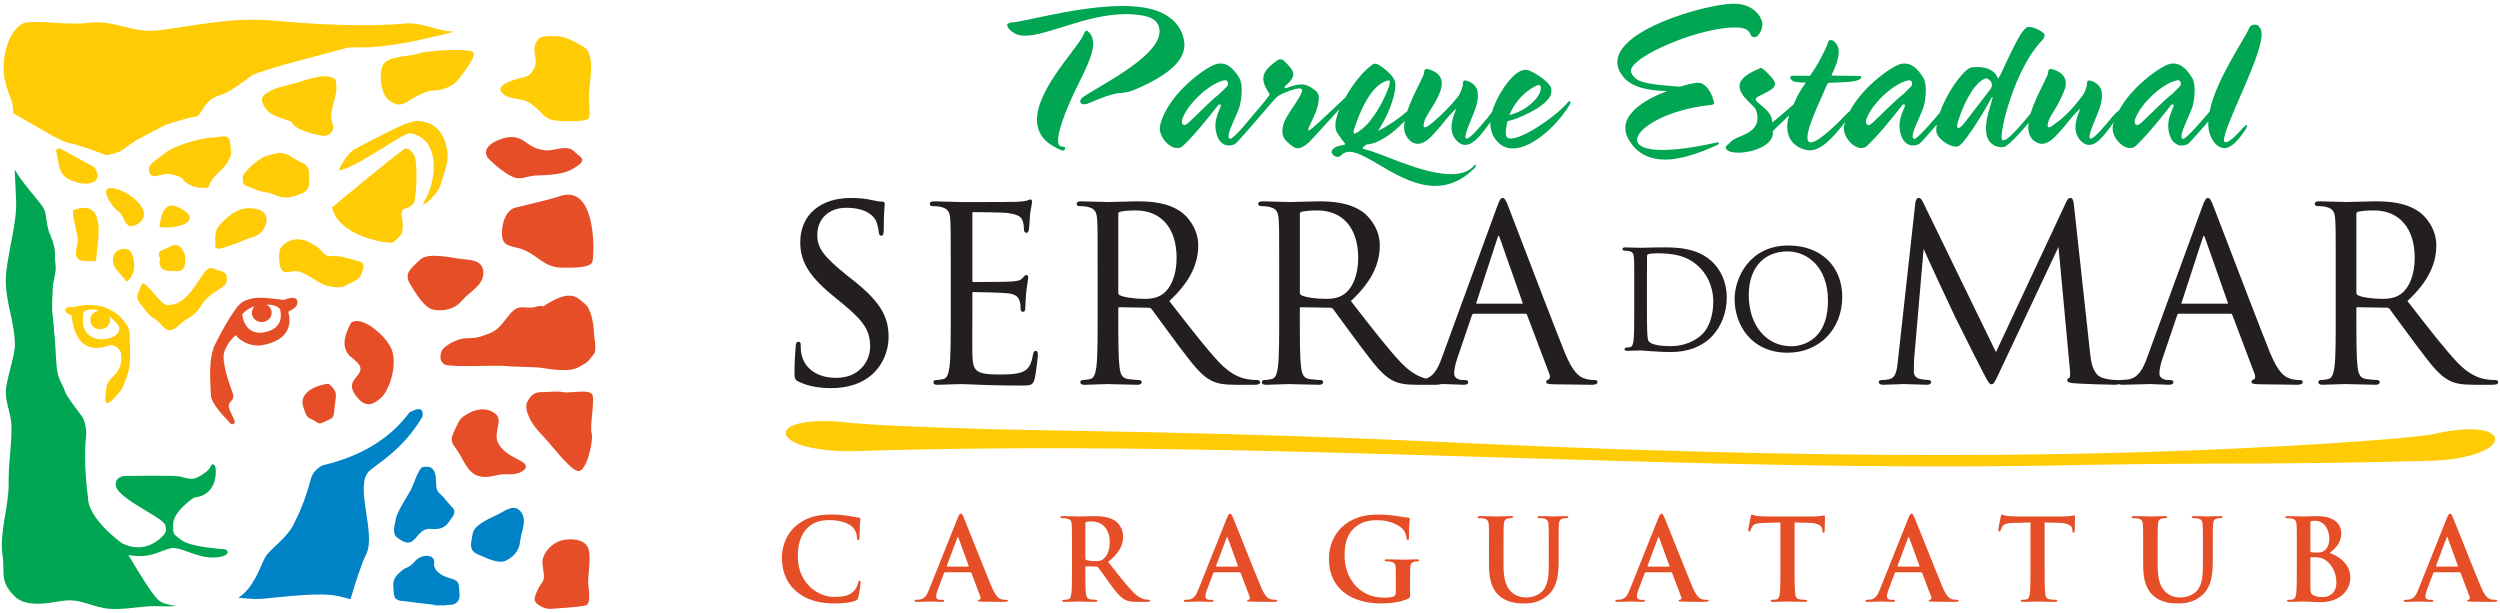 <svg xmlns="http://www.w3.org/2000/svg" viewBox="0 0 457 112" style="enable-background:new 0 0 457 112"><path d="m420.36 69.47c-.434 0-1.084-.045-1.721-.258-.988-.283-2.195-1.074-3.709-4.814-1.906-4.75-5.947-15.303-8.361-21.609l-1.895-4.934c-.525-1.354-.727-1.666-1.086-1.666-.355 0-.549.319-1.088 1.801l-9.992 27.337c-.838 2.322-1.73 3.812-3.596 4.055l-1.26.088c-.082 0-.156.012-.223.031-.096-.031-.197-.031-.25-.031-.43 0-1.566 0-2.826-.393-1.85-.602-2.123-3.078-2.287-4.559l-2.949-27.03c-.088-.825-.223-1.303-.654-1.303-.398 0-.602.386-.775.78-.002 0-11.598 24.772-12.828 27.403-.229-.471-13.355-27.452-13.355-27.452-.197-.438-.406-.731-.773-.731-.391 0-.527.453-.609.896 0 .009-3.17 28.71-3.17 28.71 0 .002-.016.16-.016.16-.17 1.617-.33 3.145-1.641 3.383-.65.131-.951.131-1.299.131-.275 0-.568.121-.568.346 0 .523.66.523.877.523l2.707-.092.99-.041.789.031 3.305.102c.32 0 .918 0 .918-.523 0-.217-.244-.346-.48-.346-.268 0-.916-.047-1.643-.217-.607-.123-1.045-.645-1.045-1.242l.043-2.236c0 0 1.605-18.643 1.746-20.264.656 1.544 5.344 11.598 5.762 12.432l.215.434c2.605 5.227 4.266 8.52 4.936 9.781l.076.145c.83 1.574 1.027 1.949 1.4 1.949.428 0 .572-.303 1.262-1.76l.307-.646c0 0 9.703-20.594 10.697-22.702.041.45 2.092 22.483 2.092 22.483.029.271.041.506.041.701 0 .465-.066.715-.121.75-.172.033-.404.117-.404.43 0 .381.453.49 1.348.568 1.578.127 6.342.264 7.361.264.307 0 .555-.045.732-.123.213.121.541.123.756.123l3.967-.1 1.01-.033 1.121.047 2.312.086c.521 0 .787-.162.787-.48 0-.178-.098-.389-.566-.389h-.439c-.598 0-1.547-.312-1.547-1.15 0-.785.217-1.816.609-2.906 0-.002 2.643-7.795 2.643-7.795.092-.232.207-.266.318-.266h9.465c.158 0 .211.049.283.193-.006-.001 4.086 10.818 4.086 10.818.121.32.135.605.039.807-.051.107-.133.186-.225.217-.322.082-.393.277-.393.428 0 .361.438.385 1.234.424l.205.012c.004 0 6.918.088 6.918.088.67 0 1.01-.162 1.01-.48-0-.389-.413-.389-.567-.389m-13.162-13.955h-8.408c-.021-.004-.037-.018-.037-.047 0-.021.008-.05.023-.089.002-.008 3.875-11.893 3.875-11.893.125-.375.213-.407.213-.408 0 .003.086.044.207.408 0 .003 4.184 11.888 4.184 11.888 0 .016.012.132.012.132-0-.002-.069.009-.069.009m48.949 13.955c-.26 0-.871 0-1.697-.131-1.178-.188-3.01-.719-5.299-3.133-2.236-2.391-4.84-5.732-7.855-9.604 0 0-1.098-1.409-1.223-1.568 3.6-3.346 5.283-6.583 5.283-10.18 0-3.053-1.941-5.264-3.088-6.088-2.412-1.729-5.463-1.961-8.131-1.961l-3.709.09-1.486.042-.584-.021-4.389-.111c-.27 0-.832 0-.832.479 0 .226.203.389.48.389.396 0 1.129.045 1.465.129 1.436.305 1.715.984 1.797 2.394.088 1.404.088 2.641.088 9.501v7.747c0 4.301 0 7.697-.219 9.539-.162 1.168-.361 2.148-1.176 2.312-.49.107-.975.174-1.295.174-.354 0-.48.209-.48.389 0 .48.562.48.832.48l3.941-.125.197-.008.521.018 4.893.115c.688 0 .83-.262.83-.48 0-.18-.125-.389-.479-.389-.381 0-1.334-.086-1.963-.176-1.168-.154-1.467-.932-1.609-2.309-.219-1.844-.219-5.24-.219-9.541v-1.055c0-.208.086-.225.18-.225l5.414.087c.221 0 .324.067.484.228 0 .002 1.639 2.233 1.639 2.233l3.148 4.27.551.725c2.203 2.91 3.658 4.832 5.432 5.781 1.199.645 2.359.852 4.771.852h3.125c.648 0 1.184-.037 1.184-.48 0-.212-.239-.389-.522-.389m-17.371-15.651c-1.049.729-2.346.814-3.23.814-1.912 0-3.916-.302-4.557-.687-.17-.102-.246-.231-.246-.42v-14.393c0-.2.092-.338.273-.411.408-.121 1.572-.255 2.902-.255 4.688 0 7.488 3.244 7.488 8.679 0 3.05-.984 5.545-2.63 6.673m-208.95 15.651c-.26 0-.869 0-1.697-.133-1.18-.188-3.01-.717-5.298-3.131-2.243-2.396-4.854-5.75-7.878-9.633 0 0-1.075-1.379-1.2-1.539 3.6-3.347 5.283-6.584 5.283-10.18 0-3.053-1.942-5.263-3.09-6.088-2.411-1.729-5.462-1.962-8.13-1.962l-3.713.091-1.48.042-.586-.021-4.389-.111c-.27 0-.831 0-.831.479 0 .227.201.391.479.391.398 0 1.129.045 1.466.129 1.435.305 1.714.984 1.797 2.394.088 1.404.088 2.641.088 9.501v7.747c0 4.301 0 7.697-.219 9.539-.161 1.168-.361 2.15-1.176 2.312-.49.107-.974.174-1.295.174-.354 0-.479.201-.479.389 0 .48.562.48.831.48l3.944-.125.196-.008.52.018 4.893.115c.687 0 .831-.262.831-.48 0-.18-.126-.389-.479-.389-.379 0-1.334-.086-1.964-.176-1.167-.154-1.465-.932-1.606-2.309-.22-1.844-.22-5.24-.22-9.541v-1.055c0-.209.085-.227.181-.227l5.412.089c.221 0 .323.067.484.228 0 .002 1.647 2.245 1.647 2.245l3.14 4.258.561.74c2.198 2.9 3.65 4.818 5.424 5.766 1.197.645 2.356.852 4.77.852h3.125c.648 0 1.184-.037 1.184-.48-.002-.214-.24-.391-.526-.391m-17.37-15.651c-1.05.729-2.346.814-3.229.814-1.914 0-3.916-.302-4.558-.687-.17-.102-.245-.231-.245-.42v-14.393c0-.2.091-.339.271-.411.407-.121 1.57-.255 2.902-.255 4.688 0 7.488 3.244 7.488 8.679 0 3.05-.983 5.544-2.629 6.673m-56.5-2.593l-1.232-.968c-3.993-3.269-5.322-4.781-5.322-7.295 0-2.979 2.125-4.979 5.287-4.979 3.754 0 5.02 1.585 5.391 2.266.254.465.514 1.625.558 2.15.038.311.084.69.479.69.4 0 .435-.588.435-1.139 0-2.35.108-3.748.155-4.345l.021-.323c0-.382-.272-.435-.567-.435-.317 0-.639-.033-1.514-.218-1.257-.302-2.567-.442-4.121-.442-5.612 0-9.238 3.159-9.238 8.05 0 2.951.981 5.722 5.769 9.651 0 0 1.98 1.628 1.98 1.628 3.938 3.25 5.02 4.934 5.02 7.827 0 2.846-2.118 5.729-6.167 5.729-3.443 0-5.833-1.641-6.392-4.389-.128-.604-.128-1.205-.128-1.604 0-.258 0-.611-.437-.611-.372 0-.441.424-.478.82 0 .002-.039.527-.039.527-.068.887-.183 2.371-.183 4.148 0 1.207.054 1.449.731 1.787h0c1.657.809 3.605 1.201 5.954 1.201 2.642 0 4.965-.646 6.719-1.871 2.8-1.986 3.797-5.131 3.797-7.41-0-3.383-1.06-6.177-6.475-10.445m33.375 12.917c-.354 0-.445.346-.52.764-.306 1.783-.822 2.615-1.906 3.074-1.121.475-3.034.475-4.177.475-4.412 0-4.855-.617-4.979-3.488-.032-.662-.019-3.506-.008-5.584l.008-1.939v-3.873c0-.129.053-.181.181-.181.744 0 5.107.088 6.281.22 1.604.163 2 .823 2.181 1.447.171.558.171.976.171 1.418 0 .324.167.523.436.523.435 0 .435-.58.435-.963 0-.318.09-1.943.176-2.804 0-0.0.274-1.942.274-1.942l.079-.535c0-.418-.218-.479-.347-.479-.221 0-.397.203-.689.54l-.066.076c-.371.411-.997.491-1.984.573-.96.082-5.99.087-6.988.087-.092 0-.138 0-.138-.312v-12.15c0-.313.093-.313.138-.313.523 0 5.284.046 6.01.132 2.341.26 2.742.775 3.02 1.421.199.481.253 1.191.253 1.535 0 .464.161.698.479.698.312 0 .403-.439.433-.584.06-.354.116-1.281.161-2.027l.061-.893.261-1.531.093-.55c0-.432-.165-.522-.304-.522l-.403.126-.238.098c-.373.093-1.09.175-1.874.216-.996.044-9.703.045-10.07.045l-.588-.021-4.387-.111c-.27 0-.831 0-.831.479 0 .227.201.391.479.391.397 0 1.129.045 1.465.129 1.436.305 1.714.984 1.797 2.394.088 1.404.088 2.641.088 9.501v7.747c0 4.301 0 7.697-.219 9.539-.189 1.385-.434 2.164-1.175 2.312-.49.107-.974.174-1.297.174-.354 0-.479.209-.479.389 0 .48.562.48.832.48l2.559-.088 1.594-.039.161-.006 1.684.059c1.707.078 4.564.207 9.188.207 1.708 0 2.167 0 2.499-1.24.23-.961.577-3.959.577-4.303-.003-.318-.003-.791-.393-.791m102.12 5.327c-.432 0-1.08-.045-1.719-.26-.988-.281-2.195-1.072-3.709-4.812-1.916-4.773-5.973-15.373-8.398-21.705l-1.857-4.839c-.523-1.354-.727-1.665-1.086-1.665-.357 0-.551.319-1.088 1.801l-9.992 27.337c-.725 2.01-1.49 3.393-2.891 3.887-1.162-.283-2.762-.979-4.684-3.01-2.238-2.391-4.84-5.73-7.854-9.598 0 0-1.102-1.415-1.227-1.574 3.602-3.346 5.285-6.583 5.285-10.18 0-3.052-1.943-5.263-3.092-6.088-2.412-1.729-5.463-1.962-8.129-1.962l-3.711.091-1.484.042-.586-.021-4.387-.111c-.27 0-.832 0-.832.479 0 .227.201.391.479.391.398 0 1.131.045 1.467.129 1.436.305 1.713.984 1.797 2.394.088 1.405.088 2.641.088 9.501v7.747c0 4.301 0 7.697-.219 9.539-.162 1.168-.361 2.148-1.176 2.312-.49.107-.973.174-1.297.174-.354 0-.479.209-.479.389 0 .48.562.48.832.48l3.943-.125.195-.008.521.018 4.893.115c.686 0 .83-.262.83-.48 0-.18-.125-.389-.479-.389-.381 0-1.334-.086-1.963-.176-1.17-.154-1.467-.932-1.609-2.309-.219-1.844-.219-5.24-.219-9.541v-1.055c0-.209.086-.227.182-.227l5.412.089c.221 0 .324.067.484.227 0 .003 1.635 2.23 1.635 2.23l3.152 4.273.564.744c2.197 2.9 3.646 4.814 5.42 5.762 1.164.627 2.297.84 4.578.85.051.002.1.002.143.002h.008c.014 0 .025 0 .039 0h3.127c.363 0 .689-.014.908-.104l.891-.029 1.121.047 2.312.086c.523 0 .787-.162.787-.48 0-.178-.098-.389-.566-.389h-.439c-.598 0-1.547-.312-1.547-1.15 0-.783.217-1.814.607-2.906.002-.002 2.645-7.797 2.645-7.797.094-.232.213-.266.318-.266h9.465c.158 0 .209.049.281.195-.004-.001 4.09 10.818 4.09 10.818.119.32.133.607.037.809-.051.105-.133.184-.223.215-.324.08-.395.277-.395.428 0 .361.439.385 1.234.424l.205.012c.004 0 6.918.088 6.918.088.67 0 1.01-.162 1.01-.48.004-.391-.408-.391-.564-.391m-45.801-15.651c-1.051.729-2.346.814-3.23.814-1.914 0-3.916-.302-4.557-.687-.17-.102-.246-.231-.246-.42v-14.393c0-.199.092-.338.271-.411.408-.121 1.572-.255 2.902-.255 4.689 0 7.49 3.244 7.49 8.679 0 3.05-.984 5.545-2.63 6.673m32.64 1.695h-8.408c-.021-.004-.037-.017-.037-.046 0-.021.008-.05.023-.089.002-.008 3.877-11.894 3.877-11.894.125-.375.211-.406.211-.407.002.003.086.043.209.408 0 .002 4.182 11.888 4.182 11.888 0 .015.012.131.012.131 0-.002-.069.009-.069.009m48.651-10.639c-7.174 0-9.85 5.996-9.85 9.774 0 4.734 3.037 9.826 9.703 9.826 5.777 0 9.971-4.297 9.971-10.22 0-5.61-3.947-9.38-9.824-9.38m.517 18.423c-4.58 0-7.781-3.84-7.781-9.339 0-4.937 2.717-8 7.092-8 3.557 0 7.387 2.813 7.387 8.992 0 7.948-5.579 8.351-6.698 8.351m-23.756-18.08l-.469.002-2.742.059-.592.017-.328-.012-2.463-.063c-.152 0-.514 0-.514.317 0 .155.135.269.318.269l.811.069c.703.15.92.441.971 1.301.049.785.049 1.479.049 5.325v4.345c0 2.316 0 4.316-.123 5.348-.105.77-.23 1.178-.621 1.254-.002.002-.717.098-.717.098-.234 0-.316.143-.316.266 0 .318.361.318.514.318l2.02-.059.402-.016.672.047c1.127.088 3.223.25 4.811.25 3.154 0 5.771-.994 7.57-2.877 1.715-1.809 2.699-4.377 2.699-7.05 0-3.164-1.32-5.202-2.428-6.354-2.797-2.891-7.01-2.869-9.522-2.856m7.549 15.793c-1.439 1.438-3.551 2.262-5.795 2.262-2.857 0-3.807-.508-4.1-.936-.189-.26-.234-1.389-.25-1.812-.023-.449-.049-2.623-.049-5.356v-3.062l.023-5.256c0-.244.059-.314.225-.389.168-.083 1.031-.162 1.559-.162 3.225 0 5.816.469 7.988 2.754.873.916 2.338 2.931 2.338 6.141 0 2.378-.761 4.661-1.939 5.816" style="fill:#231f20"/><g style="fill:#00a651"><path d="m216.46 7.505c-.487-3.175-3.03-5.187-6.465-5.955-1.436-.304-3.076-.454-4.812-.454-8.131 0-18.273 2.981-20.12 2.981-.229 0-1.076.167-.944.61.106.372.397.843 1.289 1.378.551.345 1.225.46 1.997.46 4.124 0 11.227-3.939 18.396-3.939 1.04 0 2.09.075 3.125.267 1.903.344 2.57 1.076 2.875 1.913 1.76 4.833-10.609 10.746-13.743 12.928-.455.305-.634.648-.592.916.041.27.263.46.688.46.191 0 .379-.037.638-.114.396-.137 2.769-1.224 4.228-1.596 2.208-.669 2.326-.085 4.54-1.028 6.756-2.878 9.371-5.762 8.902-8.827"/><path d="m199.79 7.404c-.107-.704-.426-1.283-.985-1.738-.409-.27-.681.512-.751.692-.497 1.266-2.998 4.073-5.164 7.321-1.978 2.943-3.694 6.31-3.267 9.102.293 1.912 1.477 3.098 2.788 3.864.886.495 1.523.878 1.87.878.346 0 .453-.306.43-.459-.022-.151-.156-.269-.543-.269-.423 0-.657-.267-.727-.727-.24-1.566 1.142-5.621 3.71-10.747 1.649-3.326 2.927-6.04 2.639-7.917"/><path d="m410.7 22.857c-.115 0-.324.155-.559.383-.992 1.069-2.396 2.754-3.359 2.754-.078 0-.211-.114-.223-.191-.365-2.371 7.43-16.14 6.832-20.04-.041-.268-.113-.498-.543-1.031-.238-.309-1.436-.411-1.699.415-.998 2.277-6.1 9.485-7.242 15.253-1.27 1.524-3.143 3.666-4.045 4.453-.135.114-.621.534-.738.534-.193 0-.352-.18-.35-.385 0-.116-.002-.269.012-.421.285-1.368 1.631-3.824 2.029-5.196.514-2 .477-4.323-.094-5.159-1.234-2.027-2.342-2.611-3.42-2.611-.502 0-.877.075-1.629.458-1.779.89-6.115 4.04-8.336 8.136-.268.166-.686.544-1.246 1.198-1.17 1.415-3.211 3.939-3.943 3.939-.117 0-.168-.076-.184-.191-.023-.152-.016-.345.061-.612.322-1.415 1.398-3.441 1.934-5.238.023-.075.037-.151.057-.228.039-.141.078-.281.105-.423.002-.006.004-.011.006-.016l-.002-0c.123-.621.156-1.239.061-1.858-.209-1.378-1.619-2.026-2.318-2.065-.309 0-.363.153-.363.649-.004.163-.16.958-.557 1.733-.074.143-2.582 3.662-4.994 5.306-.293.201-1.059.879-1.408.879-.111 0-.203-.077-.225-.228-.029-.193.037-.499.162-.957.201-.645.877-1.646 1.553-2.767.004-.006.008-.012.001-.017 1.01-1.812 1.455-3.123 1.455-3.123.117-.475.17-.935.105-1.36-.146-.952-.934-1.837-2.689-2.241-.152-.036-.553.221-.498.558.043.255-.291.968-.77 1.938h-.002c-.305.618-.67 1.345-1.035 2.121-.055.119-.111.239-.168.361-.031.072-.064.142-.098.215-.001.022-.021.045-.031.068h.002c-.42.931-.816 1.913-1.102 2.872-1.461 1.846-3.797 4.495-4.645 4.817-.182.077-.33.113-.408.113-.115 0-.199-.036-.25-.381-.264-1.722 2.479-12.735 7.258-17.746.59-.539.744-1.185.414-1.464-.699-.591-1.859-1.139-2.775-1.139-1.156 0-3.123 4.514-5.072 8.644-.082.184-.246.454-.484.81-.879-2.453-4.166-2.109-4.166-2.109l.001.009c-.035-.002-.074-.009-.107-.009-.346 0-.648.039-.934.191-1.428.735-4.164 4.478-5.424 8.117-1.258 1.507-3.01 3.512-3.891 4.279-.135.114-.623.534-.738.534-.193 0-.352-.18-.35-.385 0-.116-.002-.269.012-.421.285-1.368 1.631-3.824 2.029-5.196.514-2 .477-4.323-.094-5.159-1.234-2.027-2.342-2.611-3.422-2.611-.5 0-.875.075-1.627.458-1.799.898-6.211 4.108-8.408 8.274 0 .002-.002.004-.004.007-.125.075-.273.192-.441.364-3.189 3.327-5.619 5.315-6.662 5.315-.346 0-.529-.19-.588-.573-.223-1.453.973-4.207 3.584-10.06.094-.152.191-.269.383-.269 1.877-.076 4.266-.076 5.281-.494.4-.155.596-.385.574-.538-.025-.152-.191-.228-.537-.228-.926 0-2.705-.041-4.592-.041-.309 0-.355-.036-.293-.15 1.078-2.258 1.414-3.597 1.25-4.668-.119-.768-.518-1.264-1.059-1.627-.777-.291-.895.43-.928.548-.273.957-1.742 3.857-3.242 5.938-.695 0-1.277-.041-2.896-.041-.502 0-.748.155-.713.384.016.114.111.229.25.383.322.344.561.382 1.498.458.389.039.621.039 1.123.039-.982 1.385-1.641 2.535-2.258 3.997-1.205 1.111-3.219 2.786-3.895 3.308.037-1.76-1.629-2.753-2.705-3.747-.184-.191-.279-.309-.305-.46-.062-.421.746-.688 1.963-1.301 1.105-.573 1.645-1.071 1.551-1.684-.059-.38-.354-.802-.904-1.377-1.102-1.147-1.451-1.412-1.68-1.412-.156 0-.254.114-.436.189-2.824 1.187-3.617 2.294-3.434 3.479.188 1.226 1.562 2.41 2.658 3.52.271.268.369.581.436.842 1.109 4.141-3.664 4.169-4.803 5.546-.293.344-.875.651-.83.956.043.268.188.461.443.612.42.23 1.055.344 1.822.344 2.625 0 6.656-1.34 6.34-3.901-.02-.128 1.609-1.563 2.977-2.939-.342 1.137-.42 2-.277 2.939.416 2.714 3.037 3.481 4.04 3.481 2.072 0 4.088-2.107 6.486-5.197-.061.188-.127.377-.176.568-.002.004-.002.008-.002.012-.031.143-.053.294-.061.45 0 .014-.002.026-.002.039-.006.142 0 .286.02.43.002.021 0 .042.002.063.121.784.564 1.587 1.148 2.194.406.423.881.745 1.365.906.215.07.43.112.641.112h.002c.076 0 .154-.008.232-.019.312-.04.625-.164.891-.439 2.287-2.18 4.693-5.263 6.426-7.448.104-.073.182-.073.258-.073.115 0 .166.073.178.151.018.115-.037.267-.121.459-.836 1.838-.984 2.971-.816 4.081.258 1.682.959 2.458 1.873 2.759.471.154 1.426.022 1.777-.305.477-.441 1.75-1.887 3.113-3.458-.053.328-.096.652-.105.965-.076 1.53 2.316 3.059 3.588 3.059.232 0 .459-.036.594-.15 1.363-.92 4.773-6.579 5.719-8.454.146-.305.283-.421.398-.421.076 0-.037.269-.084.46-.572 2.065-1.377 4.091-1.055 6.196.293 1.911 1.807 2.486 2.77 2.486.309 0 .568-.077.709-.153.938-.564 2.789-2.521 4.23-4.293-.062.519-.07 1.01 0 1.463.281 1.835 1.789 2.368 2.443 2.368 2.197 0 4.4-3.977 6.588-6.04.236-.229.336-.344.373-.344.039 0 .045.036-.043.229-.682 1.567-.881 2.793-.734 3.749.152.994.693 1.758 1.424 2.258.344.229.67.343 1.016.343 1.75 0 3.412-2.681 4.547-4.205-.061.19-.129.379-.178.571-.004.021-.004.042-.008.062-.025.122-.043.249-.051.38-.002.026-.004.051-.004.078-.006.129 0 .262.018.395.002.026-.002.053.002.08.244 1.568 1.768 3.213 3.154 3.213h.002c.08 0 .162-.008.244-.02.309-.042.617-.167.881-.438 2.285-2.18 4.691-5.263 6.424-7.448.104-.073.182-.073.26-.073.113 0 .164.073.178.151.016.115-.039.267-.123.459-.836 1.838-.982 2.971-.816 4.081.26 1.682.959 2.458 1.873 2.759.471.154 1.426.022 1.779-.305.535-.495 2.074-2.259 3.617-4.04-.018.497-.008.98.062 1.436.141.918.502 1.762 1.068 2.447.568.69 1.193.995 1.85.995 1.119 0 2.432-1.26 3.771-3.326.283-.423.357-.688.34-.804-.005-.036-.049-.076-.087-.076m-62.75-5.666c-1.543 1.178-4.02 3.761-5.629 5.245-.109.099-.205.17-.295.231-.086.059-.162.101-.232.131-.012.005-.023.012-.035.016-.07.027-.133.043-.182.043-.102 0-.182-.039-.25-.094-.113-.091-.188-.236-.211-.404-.014-.082-.001-.164-.002-.245.004-.021.006-.041.008-.062.016-.089.037-.178.061-.267.014-.044.035-.09.053-.135.031-.084.066-.17.104-.256.049-.109.102-.222.16-.334l-.002-.006-.002-.002c1.439-2.898 5.35-6.212 7.615-6.395.57.152.504.885.262 1.123-.202.203-.803.797-1.423 1.411m15.973-1.019l.045-.024c-1.045 1.397-2.553 3.343-4.557 5.945-.902 1.146-1.15 1.3-1.418 1.3-.078 0-.16-.039-.197-.269-.035-.229.049-.688.209-1.146 1.311-4.105 3.488-7.45 5.164-7.669 1.6.73.754 1.863.754 1.863m33.15 1.019c-1.543 1.178-4.02 3.761-5.631 5.245-.273.247-.486.366-.641.403-.037.001-.074.018-.104.018-.092 0-.166-.033-.23-.079-.125-.089-.203-.242-.23-.419-.031-.19.02-.381.064-.573.049-.144.113-.292.18-.44.129-.288.289-.583.475-.882-.002-.004-.004-.001-.006-.014 1.672-2.771 5.172-5.621 7.283-5.791.568.152.502.885.262 1.123-.203.201-.804.795-1.422 1.409"/><path d="m313.7 26.07c-4.283.959-7.502 1.342-9.773 1.342-3.045 0-4.5-.692-4.652-1.686-.326-2.143 5.332-5.697 13.412-6.541.533-.038.672-.151.627-.418-.215-1.417-1.398-3.865-3.178-3.636-.676.089-1.787.333-3.08.719-1.766-.177-5.223-.297-7.217-1.022-1.043-.381-1.627-1.29-1.697-1.75-.414-2.715 13.359-8.503 19.75-8.03 1.424.104 1.928.722 2.125 1.311.119.351.797.686 1.26.205.465-.48.781-1.07.889-1.95.129-1.039-1.25-4-5.371-3.935-4.975.079-22.08 4.857-21.11 11.207.117.766.512 1.567 1.258 2.409 1.252 1.378 3.357 1.948 5.422 2.193.771.092 1.596.162 2.377.149-3.883 1.483-8.102 3.986-7.594 7.297.082.533.279 1.07.594 1.605 1.479 2.601 3.908 3.633 6.607 3.633 3.045 0 6.473-1.262 9.5-2.639.221-.077.383-.269.365-.381-.007-.037-.069-.191-.517-.078"/><path d="m286.9 18.497c-.076 0-.146.038-.213.113-2.043 2.526-8.158 6.718-10.508 6.718-.5 0-.916-.19-.92-.955.016-.789.129-1.524.307-2.213.246-.058.555-.141.941-.26 2.135-.656 6.967-2.915 7.084-5.082.012-.243.023-.66-.168-1.012-.395-.726-1.844-1.938-3.648-2.817-.293-.152-.576-.229-.883-.229-2.16 0-4.611 3.862-5.688 6.386-.209.489-.311.746-.439 1.272-.139.131-.756 1.116-1.332 1.685-1.174 1.418-2.742 3.24-3.363 3.24-.119 0-.166-.076-.186-.191-.023-.152-.012-.345.062-.612.322-1.415 1.398-3.441 1.934-5.238.256-.845.355-1.685.229-2.525-.211-1.378-1.621-2.026-2.32-2.065-.309 0-.363.153-.363.649-.004.229-.314 1.722-1.176 2.639-.953 1.071-1.617 2.029-4.375 4.4-.275.229-1.059.879-1.406.879-.115 0-.203-.077-.227-.229-.029-.192.037-.498.16-.956.465-1.493 3.49-4.896 3.125-7.267-.145-.952-.932-1.837-2.688-2.241-.154-.036-.555.221-.498.558.104.626-2.049 3.993-3.088 7.191-1.529 1.337-3.637 2.776-5.35 3.59 1.902-2.869 3.354-6.785 3.156-8.755-.109-1.224-2.121-2.791-3.053-3.327-.17-.114-.414-.191-.607-.191-.191 0-.381.036-.516.153-1.676 1.177-3.527 3.456-4.934 6-1.793 1.675-4.82 4.584-6.248 5.774-.242.193-.385.269-.461.269s-.08-.039-.086-.075c-.031-.193.055-.383.109-.536.225-.535.799-1.568 1.268-2.792.332-.842.646-2.065.523-2.869-.059-.381-.227-.727-.492-.956-1-.766-1.725-1.187-2.689-1.187-.693 0-1.473.192-2.564.613-.109.037-.219.076-.297.076-.115 0-.205-.076-.215-.154-.012-.075.053-.152.188-.267 1.049-.955 1.529-1.606 1.416-2.333-.088-.574-.705-1.339-1.781-2.334-.096-.114-.34-.19-.531-.19-.193 0-.379.04-.484.114-2.09 1.456-2.855 2.486-2.65 3.824.107.69.498 1.493 1.141 2.412.102.153-1.861 2.527-2.875 3.652-1.263 1.529-2.598 3.169-3.55 4-.135.114-.622.534-.738.534-.193 0-.352-.18-.35-.385 0-.116-0-.269.012-.421.286-1.368 1.631-3.824 2.03-5.196.514-2 .476-4.323-.095-5.159-1.234-2.027-2.341-2.611-3.421-2.611-.501 0-.875.075-1.628.458-2.146 1.073-8.03 5.433-9.406 10.787-.066.305-.092.65-.042.994.243 1.568 1.768 3.213 3.154 3.213.387 0 .792-.114 1.125-.458 2.286-2.18 4.693-5.263 6.425-7.448.104-.073.182-.073.259-.073.114 0 .165.073.178.151.017.115-.038.267-.122.459-.836 1.838-.983 2.971-.815 4.081.258 1.682.959 2.458 1.873 2.759.47.154 1.425.022 1.777-.305 1.125-1.043 6.688-7.677 7.387-8.36.232-.232.521-.44.9-.618.723-.34 2.465-1.087 3.352-1.087.385 0 .484.152.508.307.066.419-.645 1.567-1.334 2.599-1.189 1.799-1.887 2.793-2.117 3.787-.143.573-.221 1.072-.145 1.569.123.803.545 1.299 1.598 2.14.529.422.816.536 1.162.536.541 0 1.297-.343 2.105-1.109.932-.922 3.352-3.688 5.535-6.03-.543 1.322-.828 2.548-.688 3.465.039.268.133.612.281.842.297.421.9 1.34 1.086 1.53.189.229.371.421.381.495.02.118-.123.193-.387.231-.605.077-1.391.23-1.887.765-.164.191-.213.383-.182.574.057.382.547.803 1.049.803.191 0 .455-.039.619-.23.424-.497.973-.688 1.551-.688 3.354 0 9.318 6.234 15.678 6.234 2.391 0 4.803-.841 7.209-3.252.164-.191.289-.382.266-.536-.006-.036-.051-.074-.088-.074s-.148.038-.248.154c-.98 1.146-2.496 1.567-4.268 1.567-5.357 0-13.07-4.054-15.768-4.553-.236-.037-.326-.114-.338-.191-.016-.114.121-.229.152-.267.184-.123.369-.266.555-.425 2.193-.091 4.926-2.099 6.961-4.283-.109.605-.154 1.603.008 2.059.619 1.752 1.762 2.111 2.416 2.111 2.197 0 4.4-3.977 6.59-6.04.234-.228.334-.343.371-.343s.043.036-.043.229c-.684 1.567-.881 2.793-.738 3.747.156.996.695 1.76 1.428 2.26.344.227.67.343 1.016.343 1.799 0 3.461-2.628 4.6-4.126-.025.429.027.65.092 1.065.111.726.379 1.454.902 2.104.949 1.184 1.939 1.605 3.135 1.605 3.775 0 8.49-4.704 10.467-8.146.059-.115.08-.229.068-.307-.016-.113-.106-.19-.184-.19m-6.487-2.601c.322-.153.602-.344.871-.344.191 0 .35.076.379.459.115 1.514-2.281 4.117-5.732 5.02 1.076-2.732 3.195-4.485 4.482-5.131m-57.53 1.295c-1.543 1.178-4.02 3.761-5.63 5.245-.339.307-.591.421-.744.421-.27 0-.422-.229-.462-.498-.029-.19.018-.381.066-.573 1.01-2.984 5.47-6.929 7.93-7.127.57.152.503.885.262 1.123-.203.201-.804.795-1.422 1.409m25.309 6.965c-.246.153-.498.271-.613.271s-.127-.079-.145-.193c-.018-.113-.004-.269.043-.457 1.199-3.748 2.484-5.93 3.557-7.229 1.432-1.721 2.725-1.837 2.842-1.837.152 0 .164.075.176.153.023.153.001.306-.039.496-.195.995-1.691 4.553-3.814 7.04-.628.686-1.3 1.338-2.01 1.757"/></g><path d="m267.67 80.986c-48.08-2.314-76.25-2.092-92.32-2.717-16.09-.479-20.14-1-20.14-1-6.361-.807-11.563.047-11.564 1.914 0 1.867 5.362 3.361 11.916 3.307 75.34-2.463 150.47 4.201 226 2.486 6.557-.121 17.277-.225 23.828-.23 12.998-.002 26-.145 39.01-.516 6.566-.188 11.824-2.031 11.686-3.996-.141-1.973-5.219-2.32-11.326-.859-.004-.045-2.535.744-25.938 2.111-23.393 1.239-67.743 3.334-151.16-.5" style="fill:#ffcb05"/><g style="fill:#e54e26"><path d="m145.5 108.05c-2.031-1.783-2.57-4.104-2.57-6.115 0-1.408.435-3.855 2.425-5.678 1.493-1.369 3.461-2.197 6.55-2.197 1.285 0 2.052.082 3 .207.788.104 1.451.289 2.073.352.228.021.311.125.311.248 0 .166-.062.416-.104 1.141-.042.684-.021 1.824-.062 2.238-.021.311-.062.477-.249.477-.166 0-.207-.166-.207-.455-.021-.643-.291-1.369-.809-1.906-.684-.727-2.301-1.285-4.208-1.285-1.803 0-2.985.455-3.897 1.285-1.513 1.389-1.907 3.357-1.907 5.367 0 4.934 3.751 7.379 6.529 7.379 1.845 0 2.964-.207 3.793-1.16.352-.395.622-.996.705-1.369.062-.33.104-.414.27-.414.145 0 .187.145.187.311 0 .25-.249 2.053-.456 2.758-.104.352-.187.455-.539.602-.829.33-2.404.477-3.731.477-2.839-.004-5.223-.627-7.109-2.263"/><path d="m172.75 104.61c-.104 0-.146.043-.187.166l-1.12 2.965c-.207.518-.311 1.016-.311 1.264 0 .373.187.643.829.643h.311c.249 0 .311.041.311.166 0 .166-.125.207-.353.207-.663 0-1.554-.062-2.197-.062-.228 0-1.368.062-2.446.062-.27 0-.394-.041-.394-.207 0-.125.083-.166.249-.166.187 0 .477-.021.643-.041.953-.125 1.347-.83 1.762-1.865l5.203-13.02c.249-.602.373-.828.58-.828.187 0 .311.186.518.662.498 1.141 3.814 9.598 5.14 12.748.788 1.865 1.389 2.156 1.824 2.26.311.061.622.082.871.082.165 0 .269.021.269.166 0 .166-.187.207-.953.207-.746 0-2.259 0-3.917-.041-.373-.021-.622-.021-.622-.166 0-.125.083-.166.29-.188.146-.041.29-.227.187-.477l-1.658-4.393c-.041-.104-.104-.146-.207-.146h-4.622m4.229-1.035c.104 0 .124-.062.104-.125l-1.866-5.119c-.021-.084-.042-.188-.104-.188s-.104.104-.125.188l-1.907 5.098c-.021.084 0 .146.083.146h3.815"/><path d="m195.96 100.36c0-3.15 0-3.73-.042-4.395-.041-.705-.207-1.037-.891-1.182-.166-.041-.519-.062-.809-.062-.229 0-.353-.041-.353-.186 0-.146.146-.188.456-.188 1.099 0 2.404.062 2.84.062.705 0 2.28-.062 2.923-.062 1.306 0 2.694.125 3.813.893.58.393 1.409 1.449 1.409 2.838 0 1.535-.643 2.943-2.736 4.645 1.845 2.32 3.275 4.166 4.498 5.451 1.161 1.201 2.01 1.346 2.321 1.408.229.041.415.062.581.062.165 0 .248.062.248.166 0 .166-.145.207-.394.207h-1.969c-1.161 0-1.679-.104-2.218-.395-.892-.477-1.679-1.449-2.84-3.047-.829-1.139-1.782-2.549-2.052-2.859-.104-.125-.229-.145-.373-.145l-1.804-.043c-.104 0-.166.043-.166.166v.291c0 1.928 0 3.564.104 4.436.062.602.187 1.057.809 1.141.312.041.768.082 1.016.082.166 0 .249.062.249.166 0 .145-.146.207-.415.207-1.202 0-2.735-.062-3.047-.062-.394 0-1.699.062-2.528.062-.27 0-.414-.062-.414-.207 0-.104.082-.166.331-.166.311 0 .56-.041.746-.082.415-.084.519-.539.602-1.141.104-.871.104-2.508.104-4.414v-3.647m2.446 1.637c0 .229.042.311.187.373.436.145 1.058.207 1.575.207.829 0 1.099-.082 1.472-.352.622-.457 1.224-1.41 1.224-3.109 0-2.943-1.948-3.793-3.172-3.793-.518 0-.891.021-1.099.082-.145.043-.187.125-.187.291v6.301"/><path d="m221.97 104.61c-.104 0-.146.043-.187.166l-1.119 2.965c-.208.518-.312 1.016-.312 1.264 0 .373.187.643.829.643h.312c.248 0 .311.041.311.166 0 .166-.124.207-.353.207-.663 0-1.555-.062-2.197-.062-.228 0-1.367.062-2.445.062-.27 0-.394-.041-.394-.207 0-.125.083-.166.248-.166.187 0 .477-.021.643-.041.954-.125 1.348-.83 1.762-1.865l5.203-13.02c.248-.602.373-.828.58-.828.187 0 .311.186.519.662.497 1.141 3.813 9.598 5.14 12.748.788 1.865 1.389 2.156 1.824 2.26.311.061.622.082.871.082.165 0 .269.021.269.166 0 .166-.187.207-.953.207-.746 0-2.259 0-3.917-.041-.373-.021-.622-.021-.622-.166 0-.125.083-.166.29-.188.146-.041.29-.227.187-.477l-1.658-4.393c-.041-.104-.104-.146-.207-.146h-4.624m4.228-1.035c.104 0 .124-.062.104-.125l-1.865-5.119c-.021-.084-.042-.188-.104-.188-.062 0-.104.104-.124.188l-1.907 5.098c-.021.084 0 .146.083.146h3.813"/><path d="m257.77 108.63c0 .561-.021.602-.27.746-1.347.705-3.378.934-4.995.934-5.078 0-9.576-2.404-9.576-8.125 0-3.316 1.721-5.639 3.606-6.779 1.99-1.201 3.835-1.346 5.576-1.346 1.43 0 3.254.248 3.669.33.435.084 1.16.209 1.637.229.249.021.29.104.29.248 0 .229-.145.809-.145 3.4 0 .332-.062.436-.229.436-.145 0-.187-.104-.207-.27-.062-.477-.166-1.141-.704-1.721-.622-.664-2.28-1.617-4.623-1.617-1.14 0-2.652.084-4.104 1.285-1.161.975-1.907 2.529-1.907 5.078 0 4.457 2.84 7.793 7.213 7.793.539 0 1.265 0 1.763-.227.311-.146.394-.416.394-.768v-1.949c0-1.035 0-1.822-.021-2.445-.021-.705-.208-1.035-.892-1.182-.166-.041-.519-.062-.809-.062-.187 0-.311-.041-.311-.164 0-.166.145-.209.436-.209 1.077 0 2.383.062 3 .062.643 0 1.741-.062 2.425-.062.27 0 .415.043.415.209 0 .123-.124.164-.27.164-.166 0-.311.021-.56.062-.56.104-.767.457-.788 1.182-.021.623-.021 1.451-.021 2.488v2.28z"/><path d="m272.19 100.36c0-3.15 0-3.73-.041-4.395-.042-.705-.208-1.037-.892-1.182-.166-.041-.519-.062-.809-.062-.228 0-.353-.041-.353-.186 0-.146.146-.188.456-.188 1.099 0 2.405.062 3.03.062.498 0 1.804-.062 2.55-.062.311 0 .456.041.456.188 0 .145-.125.186-.332.186-.228 0-.353.021-.601.062-.56.104-.726.457-.768 1.182-.041.664-.041 1.244-.041 4.395v2.9c0 3.01.601 4.271 1.616 5.1.934.768 1.887.85 2.592.85.911 0 2.031-.289 2.86-1.119 1.14-1.141 1.202-3.01 1.202-5.141v-2.59c0-3.15 0-3.73-.042-4.395-.041-.705-.207-1.037-.892-1.182-.165-.041-.518-.062-.746-.062-.228 0-.352-.041-.352-.186 0-.146.145-.188.435-.188 1.058 0 2.363.062 2.384.062.249 0 1.555-.062 2.363-.062.29 0 .435.041.435.188 0 .145-.124.186-.373.186-.228 0-.352.021-.601.062-.56.104-.726.457-.767 1.182-.042.664-.042 1.244-.042 4.395v2.217c0 2.301-.228 4.746-1.969 6.24-1.472 1.264-2.964 1.492-4.312 1.492-1.099 0-3.088-.062-4.602-1.432-1.057-.953-1.845-2.486-1.845-5.492v-3.02z"/><path d="m300.84 104.61c-.104 0-.146.043-.187.166l-1.119 2.965c-.208.518-.312 1.016-.312 1.264 0 .373.187.643.829.643h.312c.248 0 .311.041.311.166 0 .166-.124.207-.353.207-.663 0-1.555-.062-2.197-.062-.228 0-1.367.062-2.445.062-.27 0-.394-.041-.394-.207 0-.125.083-.166.248-.166.187 0 .477-.021.643-.041.954-.125 1.348-.83 1.762-1.865l5.203-13.02c.248-.602.373-.828.58-.828.187 0 .311.186.519.662.497 1.141 3.813 9.598 5.14 12.748.788 1.865 1.389 2.156 1.824 2.26.311.061.622.082.871.082.165 0 .269.021.269.166 0 .166-.187.207-.953.207-.746 0-2.259 0-3.917-.041-.373-.021-.622-.021-.622-.166 0-.125.083-.166.29-.188.146-.041.29-.227.187-.477l-1.658-4.393c-.041-.104-.104-.146-.207-.146h-4.624m4.229-1.035c.104 0 .124-.062.104-.125l-1.865-5.119c-.021-.084-.042-.188-.104-.188-.062 0-.104.104-.124.188l-1.907 5.098c-.021.084 0 .146.083.146h3.813"/><path d="m325.46 95.51l-3.089.084c-1.202.041-1.699.145-2.01.602-.207.311-.311.559-.352.725-.042.166-.104.248-.229.248-.145 0-.187-.104-.187-.33 0-.332.394-2.219.436-2.385.062-.27.124-.393.249-.393.165 0 .373.207.891.248.602.062 1.389.104 2.073.104h8.208c1.326 0 1.823-.207 1.989-.207.146 0 .166.125.166.436 0 .436-.062 1.865-.062 2.404-.021.207-.062.332-.187.332-.166 0-.207-.104-.228-.416l-.021-.227c-.042-.539-.602-1.119-2.446-1.162l-2.611-.062v8.5c0 1.906 0 3.543.104 4.436.062.58.187 1.035.809 1.119.29.041.746.082 1.057.082.229 0 .332.062.332.166 0 .145-.166.207-.395.207-1.367 0-2.674-.062-3.254-.062-.477 0-1.782.062-2.611.062-.27 0-.415-.062-.415-.207 0-.104.083-.166.332-.166.311 0 .56-.041.746-.082.415-.084.539-.539.602-1.141.104-.871.104-2.508.104-4.414v-8.501"/><path d="m346.55 104.61c-.104 0-.146.043-.187.166l-1.119 2.965c-.208.518-.312 1.016-.312 1.264 0 .373.187.643.829.643h.312c.248 0 .311.041.311.166 0 .166-.124.207-.353.207-.663 0-1.555-.062-2.197-.062-.228 0-1.367.062-2.445.062-.27 0-.394-.041-.394-.207 0-.125.083-.166.248-.166.187 0 .477-.021.643-.041.954-.125 1.348-.83 1.762-1.865l5.203-13.02c.248-.602.373-.828.58-.828.187 0 .311.186.519.662.497 1.141 3.813 9.598 5.14 12.748.788 1.865 1.389 2.156 1.824 2.26.311.061.622.082.871.082.165 0 .269.021.269.166 0 .166-.187.207-.953.207-.746 0-2.259 0-3.917-.041-.373-.021-.622-.021-.622-.166 0-.125.083-.166.29-.188.146-.041.29-.227.187-.477l-1.658-4.393c-.041-.104-.104-.146-.207-.146h-4.624m4.229-1.035c.104 0 .124-.062.104-.125l-1.865-5.119c-.021-.084-.042-.188-.104-.188-.062 0-.104.104-.124.188l-1.907 5.098c-.021.084 0 .146.083.146h3.813"/><path d="m371.17 95.51l-3.089.084c-1.202.041-1.699.145-2.01.602-.207.311-.311.559-.352.725-.042.166-.104.248-.229.248-.145 0-.187-.104-.187-.33 0-.332.394-2.219.436-2.385.062-.27.124-.393.249-.393.165 0 .373.207.891.248.602.062 1.389.104 2.073.104h8.208c1.326 0 1.823-.207 1.989-.207.146 0 .166.125.166.436 0 .436-.062 1.865-.062 2.404-.021.207-.062.332-.187.332-.166 0-.207-.104-.228-.416l-.021-.227c-.042-.539-.602-1.119-2.446-1.162l-2.611-.062v8.5c0 1.906 0 3.543.104 4.436.062.58.187 1.035.809 1.119.29.041.746.082 1.057.082.229 0 .332.062.332.166 0 .145-.166.207-.395.207-1.367 0-2.673-.062-3.254-.062-.477 0-1.782.062-2.611.062-.27 0-.415-.062-.415-.207 0-.104.083-.166.332-.166.311 0 .56-.041.746-.082.415-.084.539-.539.602-1.141.104-.871.104-2.508.104-4.414v-8.501"/><path d="m391.77 100.36c0-3.15 0-3.73-.041-4.395-.042-.705-.208-1.037-.892-1.182-.166-.041-.519-.062-.809-.062-.228 0-.353-.041-.353-.186 0-.146.146-.188.456-.188 1.099 0 2.405.062 3.03.062.498 0 1.804-.062 2.55-.062.311 0 .456.041.456.188 0 .145-.125.186-.332.186-.228 0-.353.021-.601.062-.56.104-.726.457-.768 1.182-.041.664-.041 1.244-.041 4.395v2.9c0 3.01.601 4.271 1.616 5.1.934.768 1.887.85 2.592.85.911 0 2.031-.289 2.86-1.119 1.14-1.141 1.202-3.01 1.202-5.141v-2.59c0-3.15 0-3.73-.042-4.395-.041-.705-.207-1.037-.892-1.182-.165-.041-.518-.062-.746-.062-.228 0-.352-.041-.352-.186 0-.146.145-.188.435-.188 1.058 0 2.363.062 2.384.062.249 0 1.555-.062 2.363-.062.29 0 .435.041.435.188 0 .145-.124.186-.373.186-.228 0-.352.021-.601.062-.56.104-.726.457-.767 1.182-.042.664-.042 1.244-.042 4.395v2.217c0 2.301-.228 4.746-1.969 6.24-1.472 1.264-2.964 1.492-4.312 1.492-1.099 0-3.088-.062-4.602-1.432-1.057-.953-1.845-2.486-1.845-5.492v-3.02z"/><path d="m419.86 100.36c0-3.15 0-3.73-.042-4.395-.041-.705-.207-1.037-.891-1.182-.166-.041-.519-.062-.809-.062-.229 0-.353-.041-.353-.186 0-.146.146-.188.456-.188 1.099 0 2.404.062 2.819.062 1.016 0 1.823-.062 2.528-.062 3.752 0 4.415 2.01 4.415 3.109 0 1.699-.975 2.715-2.114 3.627 1.699.58 3.772 2.053 3.772 4.477 0 2.219-1.721 4.52-5.534 4.52-.498 0-2.384-.125-3.01-.125-.477 0-1.782.062-2.611.062-.27 0-.414-.062-.414-.207 0-.104.082-.166.331-.166.311 0 .56-.041.746-.082.415-.084.519-.539.602-1.141.104-.871.104-2.508.104-4.414v-3.647m2.488.352c0 .166.062.207.145.229.187.041.498.062.975.062.684 0 1.14-.084 1.492-.395.539-.436.85-1.182.85-2.197 0-1.389-.808-3.213-2.591-3.213-.29 0-.477 0-.684.043-.146.041-.187.123-.187.352v5.119m2.735 1.658c-.435-.311-.911-.455-1.72-.498-.373-.02-.581-.02-.892-.02-.083 0-.124.041-.124.145v4.912c0 1.369.062 1.721.726 1.99.56.229 1.036.248 1.513.248.933 0 2.508-.496 2.508-2.652 0-1.285-.435-3.03-2.01-4.125"/><path d="m444.98 104.61c-.104 0-.146.043-.187.166l-1.119 2.965c-.208.518-.312 1.016-.312 1.264 0 .373.187.643.829.643h.312c.248 0 .311.041.311.166 0 .166-.124.207-.353.207-.663 0-1.555-.062-2.197-.062-.228 0-1.367.062-2.445.062-.27 0-.394-.041-.394-.207 0-.125.083-.166.248-.166.187 0 .477-.021.643-.041.954-.125 1.348-.83 1.762-1.865l5.203-13.02c.248-.602.373-.828.58-.828.187 0 .311.186.519.662.497 1.141 3.813 9.598 5.14 12.748.788 1.865 1.389 2.156 1.824 2.26.311.061.622.082.871.082.165 0 .269.021.269.166 0 .166-.187.207-.953.207-.746 0-2.259 0-3.917-.041-.373-.021-.622-.021-.622-.166 0-.125.083-.166.29-.188.146-.041.29-.227.187-.477l-1.658-4.393c-.041-.104-.104-.146-.207-.146h-4.624m4.228-1.035c.104 0 .124-.062.104-.125l-1.865-5.119c-.021-.084-.042-.188-.104-.188-.062 0-.104.104-.124.188l-1.907 5.098c-.021.084 0 .146.083.146h3.813"/></g><path d="m79.36 110.7c.535 0 1.016-.055 1.418-.178-.616.055-1.238.111-1.861.164.159.008.312.014.443.014" style="fill:#0082c6"/><g style="fill:#ffcb05"><path d="m30.811 31.824c1.507.169 2.402.588 2.681 1.01.334.503 1.674 1.508 3.349 1.508 1.675 0 1.01 0 1.843-1.338.837-1.343 2.177-2.01 3.02-3.52.837-1.507.503-1.843.333-3.518-.167-1.676-1.842-.837-3.01-.837-1.173 0-3.351.501-4.856 1-1.508.504-3.02 1.01-4.189 2.01-1.174 1.01-3.184 1.844-2.679 3.351.5 1.509 2.01.166 3.516.333"/><path d="m74.7 24.351c0 0 5.04.042 4.541 7.07-.119 1.67-.724 3.858-1.688 5.386-1.064 1.688 2.384-.939 3.04-3.194.93-3.199 1.693-4.309.943-7.146-1.013-3.84-3.75-4.192-4.946-4.351-2.027-.265-8.109 3.326-11.493 5.01-1.9.947-3.198 4.049-3.198 4.049 3.176-.477 10.249-5.88 12.801-6.828"/></g><path d="m89.4 29.11c1.299 1.299 2.76 2.438 4.059 3.086 1.298.647 1.863.378 3.571 0 1.462-.326 5.313.161 7.91-1.461 2.597-1.625 1.299-1.786 0-3.086-1.298-1.299-3.852 0-5.149-.162-1.298-.163-2.11-.324-3.897-1.624-1.786-1.296-3.408-.811-5.03-.162-1.624.65-2.761 2.112-1.462 3.409" style="fill:#e54e26"/><g style="fill:#ffcb05"><path d="m71.24 18.42c.901.564 1.688 1.127 3.19.188 1.502-.936 3.378-2.063 4.88-2.063 1.5 0 3.565-.749 4.503-2.063.938-1.313 3.752-4.504 2.438-5.065-1.312-.564-8.255-.188-9.757.375-1.502.562-5.818.374-6.568 2.25-.751 1.877-.188 5.441 1.314 6.378"/><path d="m74.34 38.04c.622-.169 1.072-.568 1.395-1.095.611-3.428.368-6.775.249-7.606-.218-1.529-1.352-2.387-1.934-2.167-.844.317-13.36 10.755-13.36 10.755 1.177 5.398 10.579 6.754 11.134 6.375.587-.399 1.094-.895 1.536-1.45.939-2.713-1.024-4.272.98-4.812"/><path d="m46.47 34.545c2 .842 2.164.365 3.691 1.048 1.528.683 2.583.681 4.59-.063 2.01-.746 1.743-1.541 1.748-3.657.005-2.114-1.157-1.794-3.16-3.165-2-1.371-3.164-.521-4.483-.252-1.319.268-4.489 3-4.491 3.978-.003 1.587.102 1.269 2.105 2.111"/><path d="m41.15 40.11c-2.059 1.888-1.792 2.369-1.792 5.108l.571.286c2.292-.503 4.386-1.557 6.602-2.295 2.252-.752 3.312-4.335.498-4.973-2.484-.562-4.096.242-5.879 1.874"/><path d="m50.883 21.408c2.02.772 2.241.553 2.634 1.238.621 1.085 4.185 2.02 5.426 2.17 1.24.156 2.325-.928 1.86-2.17-.466-1.238-.31-2.17.31-4.34.621-2.17.31-2.635.31-3.41 0-.776-1.86-1.242-3.721-.776-1.859.466-2.634.776-3.721 1.085-1.085.312-3.255.775-3.875 1.088-.62.307-2.635 1.083-2.17 2.323.466 1.241.929 2.01 2.947 2.792"/><path d="m92.28 17.391c.894.604 2.937.781 3.56.958.712.201 2.045 1.123 2.839 2.01.812.906 1.565 1.487 2.599 1.641 1.031.154 6.094.441 6.389-.479.294-.924-.105-3.051.042-4.896.148-1.843 1.014-6.548-.737-7.831-1.031-.754-3.629-2.148-4.81-2.148-1.181 0-3.096-.307-3.835.613-.738.921-.738 1.842-.442 3.377.294 1.537-.738 3.072-1.77 3.38-1.033.307-6.738 1.423-3.835 3.376"/></g><path d="m95.36 93.76c-1.01-1.514-2.259-.906-3.732-.049-1.228.721-4.893 1.994-5.207 3.783s-.806 3.064.869 3.814c1.674.754 3.895 1.807 5.146 1.199 1.251-.609 2.473-1.691 2.641-3.52s1.289-3.714.283-5.227" style="fill:#0082c6"/><path d="m102.7 48.923c1.691 0 5.428.188 5.625-1.21.426-3.02.279-14-5.993-11.855-2.126.728-5.547 1.442-7.734 2.01-2.201.285-2.836 3.083-2.849 4.71-.027 2.835 1.942 2.212 4.111 3.145 2.545 1.091 3.722 3.198 6.84 3.198" style="fill:#e54e26"/><path d="m67.44 86.16c1.246-1.244 6.181-3.838 9.802-10.02.011-.143.024-.275.024-.428 0-1.402-1.177-.941-2.399-.352-2.72 3.719-7.476 7.717-15.763 9.674-.56.131-1.895 1.133-2.211 2.293-.57 2.098-1.613 5.486-2.984 8.02-1.13 2.887-4.666 5.02-5.461 6.572-1.054 2.055-2.06 5.463-4.874 7.369 1.702.137 3.274.268 4.354.174 3.48-.303 10.535-1.273 13.94-.494.905.207 1.621.4 2.211.578.588-2.031 1.857-6.232 2.863-8.24 1.866-3.729-2.185-12.459.498-15.15" style="fill:#0082c6"/><path d="m23.489 101.47c4.16.674 5.404-.699 7.709-1.242 1.973-.465 5.281 2.318 9.05 1.564 2.097-.418 1.301-1.346.794-1.385-7.701-.623-7.87-1.754-8.718-2.328s-.618-1.143-.673-2.098c-.143-2.451 3.829-5.03 3.829-5.03 3.953-.369 4.04-4.145 3.953-5.184-.082-1.01-.721-1.172-.971-.418-.253.752-2.346 2.078-3.101 2.158-.753.086-1.507-.158-2.511-.41-1-.25-10.302-.084-10.302-.084-1.34.336-1.34 1.176-1.34 1.176-.921 2.596 8.71 6.279 9.04 7.873.161.754.158 1.246-.5 1.924-3.633 3.75-7.55 1.24-7.55 1.24s-6.113-4.355-6.113-8.291c0 0-.923-6.451-.345-11.146.097-.785-.09-2.818-.766-3.693-1.207-1.566-2.917-3.861-3.078-4.508-.25-1.01-1.255-2.01-1.507-4.271-.251-2.26-.251-5.277-.503-6.531 0 0 0-1.01-.251-3.02-.25-2.01 0-3.767 0-5.02 0-1.255.754-3.02.502-4.521-.251-1.508.251-2.263-.752-4.776-.09-.223-.163-.438-.238-.654-.164-.058-.551-1.693-.671-2.694-.09-.558-.065-1.354-.686-2.312-.788-1.217-3.485-4.067-5.101-6.767.084 2.176.177 4.252.261 5.836.202 3.911-1.899 10.646-1.899 14.459 0 3.975 1.67 7.734 1.67 11.713 0 2.117-1.663 6.562-1.663 8.68 0 1.961 1.049 4.32 1.049 6.277 0 4-.569 6.385-.529 10.451.042 4.176-1.733 8.951-1.116 13.07.496 3.303-.617 4.674 2.195 7.482 2.024 2.02 5.857 1.336 8.342.904 3.373-.584 4.852.662 7.971 1.258 3 .574 6.467-.408 9.538-.352 1.357.025 2.554.098 3.721-.043-1.356-.156-2.559-.463-3.222-1.023-1.143-.965-3.886-5.473-5.521-8.262" style="fill:#00a651"/><g style="fill:#e54e26"><path d="m95.66 84.56c-1.371-.914-3.501-1.523-4.566-3.502-1.065-1.98 1.065-4.264-.609-5.48-1.675-1.217-3.502-.76-4.872 0-1.318.732-1.523.914-2.284 2.588-.761 1.676-1.219 2.285 0 3.805 1.217 1.521 1.979 4.418 4.11 5.03 2.131.607 3.198-.459 5.48-.309 2.286.155 4.112-1.216 2.741-2.129"/><path d="m105.61 86.1c1.617.373 2.919-5.641 2.546-6.883-.372-1.24.54-5.723.167-6.965s-4-.32-5.372-.568c-1.367-.25-2.362 0-4.104 0-.995 0-1.864.496-2.486 1.861-.622 1.369.745 3.98 2.486 5.723 1.742 1.74 5.15 6.459 6.763 6.832"/></g><path d="m19.434 28.366c0 0 2.01-.252 3.02-1.01 1-.754 2.512-1.756 2.512-1.756l5.276-2.767c0 0 4.522-1.505 5.528-1.505 1 0 1.507-3.02 4.02-3.771 2.513-.755 4.774-2.763 6.283-3.769 1.507-1.01 15.577-4.522 17.336-5.03 1.583-.452 4.489 1.01 19.636-2.979-3.059-.037-5.941-1.747-8.916-1.482-7.394.662-16.487.167-23.841-.511-8.329-.765-14.978 1.064-21.663 1.786-4.58.496-7.768-2.027-12.47-1.396-3.337.447-7.647-.358-11.01-.118-3.362.242-5.256 6.754-4.183 10.899.949 3.662 1.374 2.895 1.47 5.766 2.771 1.475 8.677 5.205 10.07 5.406 1.735.247 6.937 2.229 6.937 2.229" style="fill:#ffcb05"/><path d="m60.06 70.14c0 0-2.583.246-3.922 1.586-1.339 1.338-.768 2.434-.433 3.439s.576 1.195 1.497 1.598c.958.418.849.982 2.188.312 1.34-.672 1.58-.549 1.7-1.869.184-2.025.308-2.053.308-3.059 0-1-1.338-2.01-1.338-2.01" style="fill:#e54e26"/><path d="m65.988 50.28c.266-.932 1.063-2.128-.398-2.527-1.463-.399-3.327-1.063-4.924-.932-1.596.133-1.596-1.064-2.925-1.863-1.332-.796-2.395-1.328-3.726-1.196-1.33.133-2.793 1.064-2.926 2.261-.133 1.199-.133 3.594 1.063 3.726.805.09 1.73-.531 3.193.132 1.463.668 2.927 1.864 4.124 2.264 1.196.399 3.06.531 3.591.132.533-.399 2.662-1.065 2.928-1.997" style="fill:#ffcb05"/><g style="fill:#e54e26"><path d="m51.869 54.848c-4.607-.67-5.709-.519-7.396.275-1.686.797-4.969 7.471-4.969 7.471-1.633 2.764-.951 8.166-.951 9.676 0 1.506 3.01 4.521 3.01 4.521.587.67.839 1.01 1.256.584.419-.416-.84-1.955-.987-2.955-.17-1.156 1.212-1.113.709-2.537-.502-1.424-2.097-5.688-1.566-7.488.535-1.801 2.097-3.125 2.097-3.125 1.926 2.264 4.689 1.869 4.689 1.869 5.428-.992 5.475-4.094 4.939-6.158-.023-.092 1.958-.695 1.64-1.974-.292-1.162-2.475-.159-2.475-.159m-4.313 5.986c-3.078 0-3.267-3.391-3.267-3.391.692-.812 1.556-1.232 2.27-1.452-.318.304-.517.723-.517 1.185 0 .939.81 1.699 1.811 1.699 1 0 1.81-.76 1.81-1.699 0-.65-.393-1.209-.965-1.494 1.995-.068 2.501.881 2.501.881 1.01 4.146-3.643 4.271-3.643 4.271"/><path d="m84.42 54.972c1.445-1.688 3.893-2.778 3.933-4.967.04-2.191-1.647-2.456-3.734-2.625-1.741-.141-6.325-1.416-7.89.132-1.565 1.551-2.949 2.469-1.785 4.369 1.164 1.902 2.673 4.476 4.358 4.74 1.687.265 3.673.039 5.118-1.649"/><path d="m64.19 58.98c-.964 1.756-1.931 4.123-.437 5.883.617.729 2.705 1.779 2.01 3.164-.59 1.176-2.444 2-.725 4.295 1.497 1.998 2.776 1.988 4.49.516 1.781-1.533 3.107-6.207 2.09-8.893-.992-2.623-5.542-6.349-7.43-4.965"/></g><path d="m72.69 98.34c1.161.828 2.156 1.326 3.151.168.992-1.162 1.656-1.992 2.982-1.824 1.327.164 2.487-.168 3.15-1.162s1.658-1.824.663-2.818c-.844-.844-1.524-1.881-2.063-2.312-.874-.701-.826-1.232-.874-2.6-.099-2.85-1.596-2.488-2.298-2.447-.899.047-1.728 3.215-2.391 4.375s-2.487 3.979-2.652 5.139c-.165 1.161-.828 2.653.332 3.481" style="fill:#0082c6"/><g style="fill:#ffcb05"><path d="m29.327 48.689c.377.735 1.01.881 2.89.881s1.505-1.325 1.633-2.209c.126-.882-.628-2.209-1.381-2.503-.754-.294-1.633.44-2.514.734-.877.297-1.256.887-.627 1.623-0.0 0-.378.736-0 1.474"/><path d="m41.27 51.871c.292-.739.488-1.985-.879-2.313-1.365-.328-1.083-.566-1.925-.55-1.695.033-3.389 6.731-7.718 6.755-1.422.009-2.602-2.709-4.631-4.054-.157.104-.63 1.17-.932 2.035-.299.862.259 1.482.275 1.569.789.802 1.44 2.19 2.624 2.868 1.462.836 1.769 2.111 2.898 2.176 1.13.062 1.7-1.164 3.261-2.084 1.562-.92 1.834-1.282 2.935-2.981 1.101-1.699 3.798-2.684 4.092-3.421"/><path d="m21.447 38.477c1.23.776 1 2.25 2.305 2.889 0 0 1.855.036 2.497-1.766.642-1.799-2.822-4.856-5.792-5.208-2.501-.294.062 3.501.99 4.085"/><path d="m32.446 37.829c-2.501-1.161-3.107 1.8-3.29 3.662 3.075.511 8.718-1.137 3.29-3.662"/><path d="m17.546 47.7c.172-3.149 2.324-11.626-4.142-9.305-.434.155.951 5.163.832 5.697-.713 3.24-.675 3.844 3.31 3.608"/><path d="m23.958 46.09c-.378-.879-2.155-.693-2.767-.051-.609.646-.948 2.037.219 3.387.99 1.145 1.321 1.514 1.777 2.099.375-.497 1.752-1.415 1.237-4.03-.16-.803-.289-.998-.466-1.408"/><path d="m17.27 30.566c-2.05-1.105-4.097-2.215-6.136-3.339-.413-.226-.962.071-.867.423.74 2.742.093 4.619 3.754 5.688 1.899.553 5.138.254 3.249-2.772"/><path d="m22.528 58.51c-3.511-4.161-8.981-2.389-8.981-2.389.014.125-1.611-.264-1.611.522 0 .757 1.126.894 1.14 1.021.733 6.734 4.587 6.346 6.907 5.457.524-.201 2.02.332 2.167 1.697.385 3.516-2.367 4.098-2.631 5.693-.157.951-.245 1.736-.245 1.736s-.24 1.729.536 1.371c.774-.357 1.043-.838 1.887-1.766.837-.922.695-1.105 1.171-2.178.479-1.074.72-2.084.839-3.098.119-1.014.116-3.176 0-4.189-.119-1.01.459-1.936-1.179-3.877m-4.02 3.521c-1.848 0-3.344-1.406-3.344-3.139 0-1.736-.245-2.213 1.597-2.323.438-.029.9.068 1.355.235-.905.092-1.613.805-1.613 1.68 0 .939.81 1.701 1.812 1.701.999 0 1.81-.762 1.81-1.701 0-.219-.047-.43-.129-.623.884.662 1.545 1.385 1.666 1.658.704 1.587-1.309 2.512-3.154 2.512"/></g><path d="m84 108.54c-.165-1.66.167-2.32-1.658-2.818-1.823-.498-3.148-1.494-2.983-2.818.209-1.678-2.321-1.66-3.482-.332-1.159 1.326-1.491.994-2.321 1.656-.829.666-1.822 1.494-1.657 2.986.165 1.49-.167 2.484 1.657 2.65 1.68.154 5.467.727 7.35.816.623-.053 1.245-.109 1.861-.164.848-.265 1.346-.855 1.233-1.976" style="fill:#0082c6"/><g style="fill:#e54e26"><path d="m108.57 60.852c0-.863-.215-2.586-.646-3.659-.43-1.077-.43-1.294-2.152-2.586-1.723-1.291-4 0-4.864.432-.601.299-.999.604-1.624.979-.308-.124-.724-.111-1.393.08-1.94.545-2.891-.79-4.695 1.34-1.409 1.668-1.985 2.832-3.729 3.51-1.744.68-2.458.889-4.166.879-1.708-.014-4.338 1.445-4.64 2.527-.303 1.082-.174 1.74.61 2.27.831.564 9.3.104 11.04.277 1.74.176 5.317.168 6.368.303 1.049.137 5.185.979 7.03-.064 1.651-.928 1.533-.693 2.94-2.537.438-1.021-.076-2.976-.076-3.751"/><path d="m107.42 99.97c-.745-1.506-3.669-1.727-5.396-.959-1.725.77-2.989 2.516-2.865 4.02.135 1.633.565 2.535-.028 3.385-.665.955-1.556 2.617-1.377 3.387.121.521 1.603 1.604 2.893 1.49.57-.051 5.548-.297 6.52-.664.972-.371.347-3.678.347-4.07 0-2.192.652-5.084-.094-6.59"/></g></svg>
